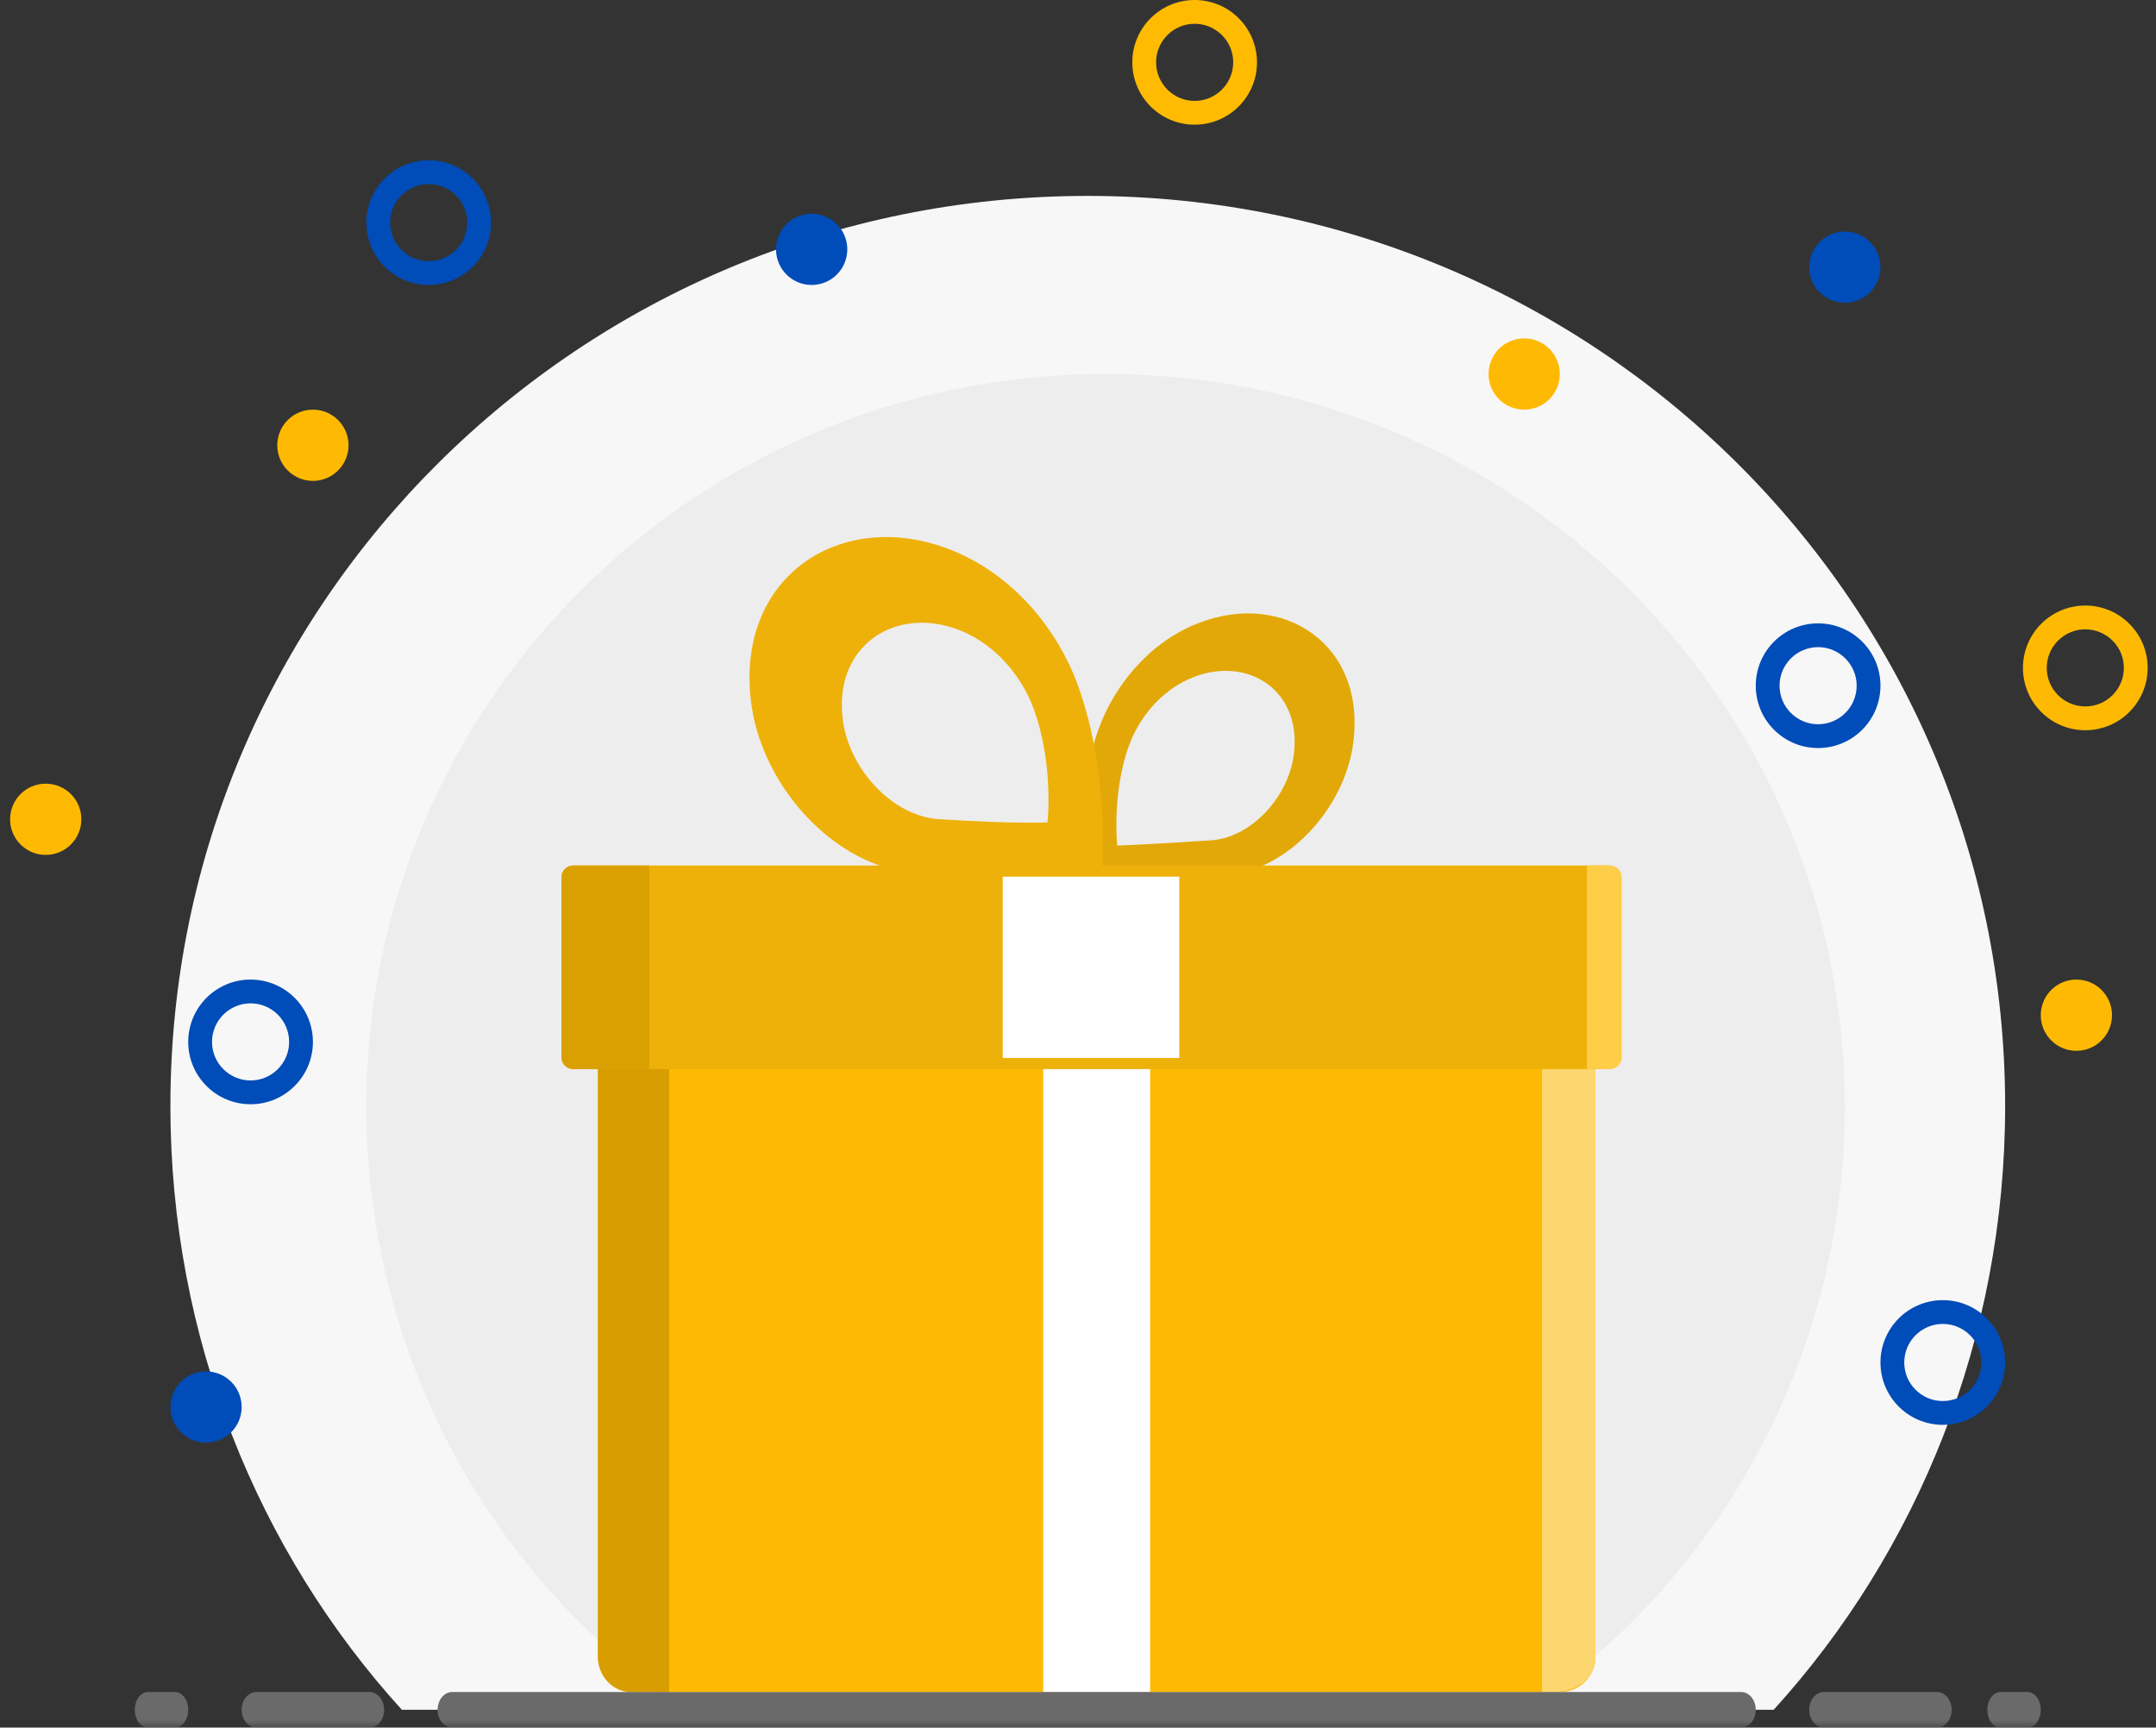 <svg height="113" viewBox="0 0 141 113" width="141" xmlns="http://www.w3.org/2000/svg" xmlns:xlink="http://www.w3.org/1999/xlink"><rect x="0" y="0" width="141" height="113" fill="#333333" stroke="none"/><mask id="a" fill="#fff"><path d="m0 113h146.784v-113h-146.784z" fill="#fff" fill-rule="evenodd"/></mask><g fill="none" fill-rule="evenodd" transform="translate(-4)"><path d="m119.996 111.835c9.415-10.359 15.138-24.312 15.138-39.49 0-32.893-26.861-59.531-59.995-59.531-33.134 0-59.995 26.624-59.995 59.517 0 15.178 5.722 29.144 15.138 39.504z" fill="#f7f7f7"/><path d="m48.892 111.835h54.824c12.644-8.431 20.934-23.059 20.934-39.446 0-26.483-21.645-47.925-48.346-47.925-26.7 0-48.345 21.428-48.345 47.911 0 16.387 8.289 31.028 20.934 39.46" fill="#ededed"/><path d="m20.387 64.072c-2.253 0-4.077 1.826-4.077 4.077 0 2.252 1.825 4.078 4.077 4.078 2.253 0 4.077-1.826 4.077-4.078 0-2.251-1.825-4.077-4.077-4.077m0 1.555c1.391 0 2.522 1.132 2.522 2.521 0 1.392-1.131 2.523-2.522 2.523-1.391 0-2.522-1.131-2.522-2.523 0-1.389 1.131-2.521 2.522-2.521" fill="#004cb8"/><path d="m82.129 0c-2.253 0-4.077 1.826-4.077 4.077 0 2.252 1.825 4.078 4.077 4.078s4.077-1.826 4.077-4.078c0-2.251-1.825-4.077-4.077-4.077m0 1.555c1.391 0 2.522 1.132 2.522 2.521 0 1.392-1.131 2.523-2.522 2.523s-2.522-1.131-2.522-2.523c0-1.389 1.131-2.521 2.522-2.521" fill="#febb02"/><path d="m19.804 92.031c0 1.287-1.043 2.33-2.33 2.33-1.287 0-2.33-1.043-2.33-2.33 0-1.287 1.043-2.33 2.33-2.33 1.287 0 2.33 1.043 2.33 2.33" fill="#004cb8"/><path d="m9.32 53.588c0 1.287-1.043 2.33-2.33 2.33-1.287 0-2.33-1.043-2.33-2.33 0-1.287 1.043-2.33 2.33-2.33 1.287 0 2.33 1.043 2.33 2.33" fill="#feba02"/><path d="m142.124 66.402c0 1.287-1.043 2.33-2.33 2.33-1.287 0-2.33-1.043-2.33-2.33 0-1.287 1.043-2.33 2.33-2.33 1.287 0 2.33 1.043 2.33 2.33" fill="#feba02"/><path d="m106.01 24.464c0 1.287-1.043 2.33-2.33 2.33-1.287 0-2.33-1.043-2.33-2.33 0-1.287 1.043-2.33 2.33-2.33 1.287 0 2.33 1.043 2.33 2.33" fill="#feba02"/><path d="m59.412 16.309c0 1.287-1.043 2.33-2.33 2.33-1.287 0-2.33-1.043-2.33-2.33 0-1.287 1.043-2.33 2.33-2.33 1.287 0 2.33 1.043 2.33 2.33" fill="#004cb8"/><path d="m126.979 17.474c0 1.287-1.043 2.33-2.33 2.33-1.287 0-2.33-1.043-2.33-2.33s1.043-2.33 2.33-2.33c1.287 0 2.33 1.043 2.33 2.33" fill="#004cb8"/><path d="m26.794 29.124c0 1.287-1.043 2.33-2.33 2.33-1.287 0-2.33-1.043-2.33-2.33 0-1.287 1.043-2.33 2.33-2.33 1.287 0 2.33 1.043 2.33 2.33" fill="#feba02"/><path d="m45.397 110.67c-1.267 0-2.294-1.038-2.294-2.318v-38.467c0-1.28 1.027-2.318 2.294-2.318h60.649c1.267 0 2.294 1.038 2.294 2.318v38.467c0 1.28-1.027 2.318-2.294 2.318z" fill="#feba02"/><path d="m72.227 110.67h6.99v-41.938h-6.99z" fill="#fff" mask="url(#a)"/><path d="m45.254 65.237h2.509v45.433h-2.509c-1.188 0-2.151-1.035-2.151-2.312v-40.809c0-1.277.963-2.312 2.151-2.312" fill="#d89d00" mask="url(#a)"/><path d="m105.719 110.67h-.874v-43.103h.874c1.448 0 2.621.982 2.621 2.193v38.716c0 1.212-1.173 2.193-2.621 2.193" fill="#fcd66f" mask="url(#a)"/><path d="m104.845 68.732h3.495v8.155h-3.495z" fill="#fcd66f" mask="url(#a)"/><g mask="url(#a)"><g transform="translate(40.5 35)"><path d="m37.352 13.715c.612-1.661 2.012-3.563 4.179-4.416 3.633-1.43 7.193.916 6.567 5.172-.399 2.71-2.789 5.321-5.399 5.493-4.217.279-6.134.344-6.134.344s-.371-3.45.787-6.594m-3.184 9.058s2.96-.101 9.472-.532c4.03-.266 7.721-4.298 8.337-8.482.967-6.571-4.531-10.195-10.141-7.987-3.346 1.317-5.508 4.254-6.453 6.819-1.788 4.854-1.215 10.182-1.215 10.182" fill="#e2a808"/><path d="m32.004 18.792s-2.222.11-7.11-.213c-3.025-.2-5.795-3.226-6.257-6.366-.726-4.933 3.401-7.652 7.612-5.995 2.511.988 4.134 3.194 4.843 5.119 1.342 3.643.912 7.456.912 7.456m1.946-9.083c-1.212-3.291-3.987-7.06-8.279-8.749-7.197-2.832-14.252 1.816-13.011 10.248.79 5.368 5.526 10.541 10.696 10.882 8.355.552 12.153.682 12.153.682s.735-6.836-1.559-13.063" fill="#eeb109"/><path d="m.99 34.929c-.425 0-.77-.344-.77-.769v-11.78c0-.424.345-.769.77-.769h67.722c.425 0 .77.344.77.769v11.78c0 .425-.345.769-.77.769z" fill="#eeb109"/><path d="m5.965 34.929h-4.975c-.425 0-.77-.344-.77-.769v-11.78c0-.424.345-.769.77-.769h4.975z" fill="#daa001"/><path d="m67.281 21.612h1.51c.425 0 .77.344.77.769v11.78c0 .424-.345.769-.77.769h-1.51z" fill="#ffce48"/><path d="m29.077 34.2h11.549v-11.859h-11.549z" fill="#fff"/></g></g><g fill="#6a6a6a"><path d="m117.866 113h-84.288c-.53 0-.959-.521-.959-1.165 0-.644.429-1.165.959-1.165h84.288c.53 0 .959.521.959 1.165 0 .644-.429 1.165-.959 1.165" mask="url(#a)"/><path d="m130.668 113h-7.378c-.536 0-.971-.521-.971-1.165 0-.644.435-1.165.971-1.165h7.378c.536 0 .971.521.971 1.165 0 .644-.435 1.165-.971 1.165" mask="url(#a)"/><path d="m136.59 113h-1.747c-.483 0-.874-.521-.874-1.165 0-.644.391-1.165.874-1.165h1.747c.483 0 .874.521.874 1.165 0 .644-.391 1.165-.874 1.165" mask="url(#a)"/><path d="m28.153 113h-7.378c-.536 0-.971-.521-.971-1.165 0-.644.435-1.165.971-1.165h7.378c.536 0 .971.521.971 1.165 0 .644-.435 1.165-.971 1.165" mask="url(#a)"/><path d="m15.436 113h-1.747c-.483 0-.874-.521-.874-1.165 0-.644.391-1.165.874-1.165h1.747c.483 0 .874.521.874 1.165 0 .644-.391 1.165-.874 1.165" mask="url(#a)"/></g><path d="m122.902 40.773c-2.253 0-4.077 1.826-4.077 4.077 0 2.252 1.825 4.078 4.077 4.078 2.253 0 4.077-1.826 4.077-4.078 0-2.251-1.825-4.077-4.077-4.077m0 1.555c1.391 0 2.522 1.132 2.522 2.521 0 1.392-1.131 2.523-2.522 2.523s-2.522-1.131-2.522-2.523c0-1.389 1.131-2.521 2.522-2.521" fill="#004cb8" mask="url(#a)"/><path d="m32.036 10.485c-2.253 0-4.077 1.826-4.077 4.077 0 2.252 1.825 4.078 4.077 4.078s4.077-1.826 4.077-4.078c0-2.251-1.825-4.077-4.077-4.077m0 1.555c1.391 0 2.522 1.132 2.522 2.521 0 1.392-1.131 2.523-2.522 2.523s-2.522-1.131-2.522-2.523c0-1.389 1.131-2.521 2.522-2.521" fill="#004cb8" mask="url(#a)"/><path d="m140.376 39.608c-2.253 0-4.077 1.826-4.077 4.077 0 2.252 1.825 4.078 4.077 4.078 2.253 0 4.077-1.826 4.077-4.078 0-2.251-1.825-4.077-4.077-4.077m0 1.555c1.391 0 2.522 1.132 2.522 2.521 0 1.392-1.131 2.523-2.522 2.523-1.391 0-2.522-1.131-2.522-2.523 0-1.389 1.131-2.521 2.522-2.521" fill="#feba02" mask="url(#a)"/><path d="m131.057 85.041c-2.253 0-4.077 1.826-4.077 4.077 0 2.252 1.825 4.078 4.077 4.078s4.077-1.826 4.077-4.078c0-2.251-1.825-4.077-4.077-4.077m0 1.555c1.391 0 2.522 1.132 2.522 2.521 0 1.392-1.131 2.523-2.522 2.523s-2.522-1.131-2.522-2.523c0-1.389 1.131-2.521 2.522-2.521" fill="#004cb8" mask="url(#a)"/></g></svg>